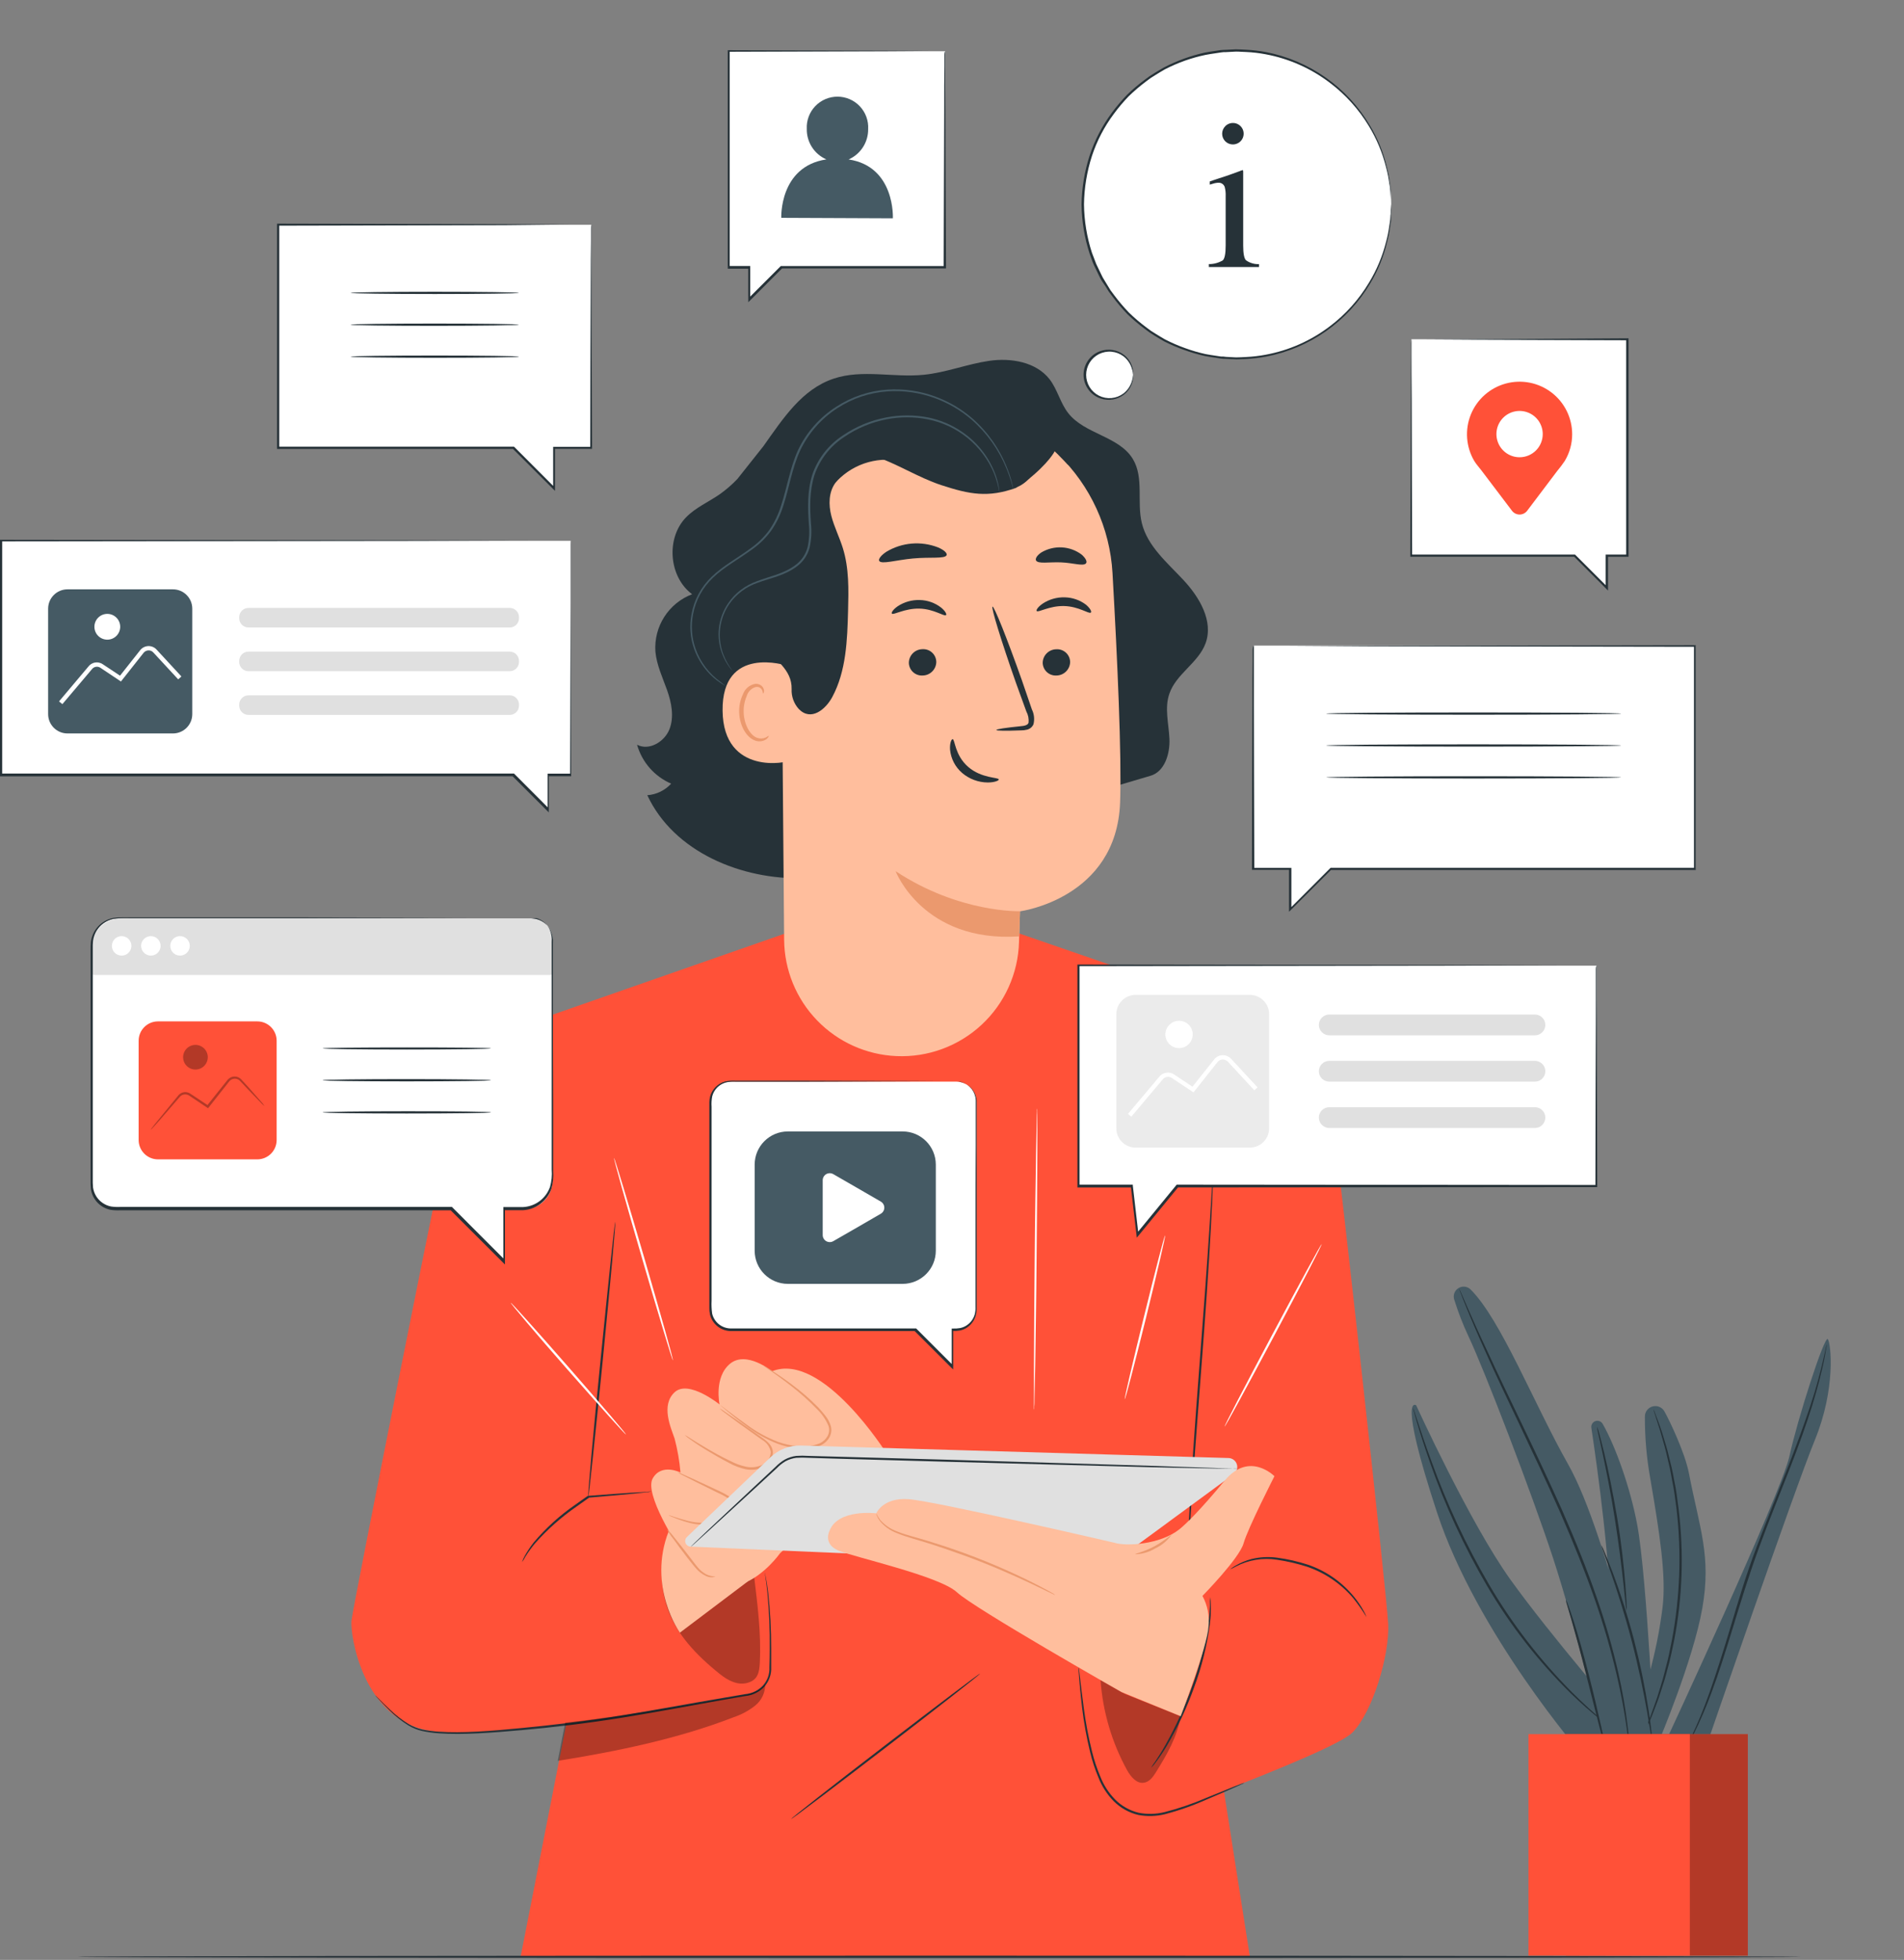 <svg width="203" height="209" viewBox="0 0 203 209" fill="none" xmlns="http://www.w3.org/2000/svg">
<rect x="0" y="0" width="203" height="209" fill="#808080" stroke="none"/>
<path d="M168.646 187.079C168.646 187.079 157.44 174.157 153.208 161.276C148.976 148.395 150.988 149.854 150.988 149.854C150.988 149.854 156.697 162.389 161.035 168.439C165.374 174.489 173.09 183.378 173.09 183.378L168.646 187.079Z" fill="#455A64"/>
<path d="M170.879 151.848C170.806 151.713 170.687 151.608 170.544 151.553C170.401 151.497 170.243 151.494 170.097 151.543C169.952 151.593 169.829 151.693 169.75 151.824C169.671 151.956 169.641 152.111 169.666 152.263C170.349 156.795 171.825 167.428 171.77 174.328C171.692 183.286 171.77 186.747 171.77 186.747H176.436C176.436 186.747 175.61 168.227 174.553 162.578C173.815 158.636 172.245 154.243 170.879 151.848Z" fill="#455A64"/>
<path d="M173.427 185.261C175.382 180.831 176.675 176.138 177.267 171.333C177.65 168.033 176.962 163.575 175.942 157.63C175.554 155.454 175.364 153.246 175.374 151.035C175.378 150.79 175.462 150.553 175.615 150.36C175.767 150.168 175.979 150.032 176.217 149.972C176.455 149.913 176.706 149.933 176.931 150.031C177.156 150.129 177.342 150.299 177.46 150.514C178.024 151.515 179.657 154.949 180.068 157.1C181.199 162.975 182.477 165.91 181.499 171.485C180.52 177.06 176.884 185.64 176.884 185.64L173.427 185.261Z" fill="#455A64"/>
<path d="M177.627 185.64C177.627 185.64 189.935 159.19 190.789 155.267C191.643 151.345 194.541 142.299 194.883 142.807C195.224 143.314 195.736 148.096 193.498 153.555C191.26 159.015 181.836 186.461 181.836 186.461H177.631" fill="#455A64"/>
<path d="M172.079 184.453C171.956 184.387 171.84 184.308 171.733 184.218C171.512 184.052 171.184 183.821 170.778 183.489C169.628 182.573 168.525 181.6 167.473 180.572C164.005 177.16 161.003 173.306 158.543 169.108C156.087 164.917 154.046 160.496 152.447 155.909C151.828 154.151 151.376 152.715 151.085 151.714C150.933 151.215 150.831 150.823 150.757 150.56C150.715 150.427 150.683 150.291 150.661 150.154C150.722 150.28 150.771 150.411 150.808 150.546L151.182 151.686C151.505 152.674 151.98 154.1 152.622 155.84C154.265 160.395 156.319 164.792 158.76 168.974C161.213 173.16 164.184 177.019 167.603 180.461C168.918 181.772 170.044 182.769 170.833 183.433C171.225 183.775 171.549 184.02 171.756 184.2C171.869 184.278 171.977 184.363 172.079 184.453Z" fill="#263238"/>
<path d="M173.422 171.766C173.364 171.512 173.327 171.252 173.312 170.991C173.256 170.442 173.178 169.731 173.085 168.868C172.892 167.082 172.587 164.613 172.162 161.904C171.738 159.195 171.239 156.753 170.865 154.981C170.681 154.137 170.533 153.435 170.404 152.9C170.337 152.647 170.293 152.389 170.27 152.129C170.367 152.371 170.445 152.619 170.506 152.872C170.644 153.361 170.824 154.067 171.036 154.944C171.461 156.693 171.959 159.135 172.421 161.867C172.882 164.599 173.132 167.059 173.279 168.859C173.353 169.754 173.404 170.483 173.422 170.987C173.445 171.246 173.445 171.507 173.422 171.766Z" fill="#263238"/>
<path d="M176.297 150.306C176.359 150.412 176.407 150.525 176.441 150.643C176.537 150.892 176.657 151.215 176.81 151.626C176.962 152.037 177.161 152.577 177.341 153.2C177.52 153.823 177.76 154.52 177.936 155.318C178.037 155.715 178.139 156.13 178.24 156.56C178.342 156.989 178.42 157.45 178.513 157.944C178.716 158.867 178.84 159.901 178.974 160.972C179.541 165.619 179.379 170.326 178.494 174.923C178.273 175.98 178.074 176.986 177.807 177.909C177.677 178.371 177.571 178.832 177.437 179.248C177.304 179.663 177.17 180.078 177.045 180.466C176.81 181.246 176.524 181.929 176.297 182.534C176.071 183.138 175.836 183.655 175.656 184.066C175.476 184.477 175.328 184.781 175.218 185.021C175.174 185.134 175.118 185.243 175.051 185.344C175.08 185.225 175.12 185.109 175.171 184.998C175.268 184.753 175.402 184.43 175.564 184.029C175.725 183.627 175.951 183.106 176.159 182.483C176.367 181.86 176.648 181.191 176.87 180.411L177.244 179.192C177.373 178.768 177.474 178.315 177.594 177.854C177.853 176.931 178.056 175.929 178.259 174.877C179.119 170.293 179.287 165.606 178.757 160.972C178.614 159.906 178.499 158.895 178.296 157.958C178.204 157.497 178.139 157.035 178.042 156.597L177.751 155.355C177.585 154.561 177.364 153.86 177.193 153.237C177.022 152.614 176.856 152.083 176.708 151.654L176.39 150.657C176.346 150.544 176.315 150.426 176.297 150.306Z" fill="#263238"/>
<path d="M194.758 143.342C194.763 143.382 194.763 143.422 194.758 143.462C194.758 143.554 194.74 143.67 194.703 143.808C194.652 144.108 194.583 144.556 194.463 145.123C194.223 146.259 193.826 147.892 193.212 149.882C192.598 151.871 191.758 154.201 190.761 156.758C189.764 159.315 188.615 162.112 187.531 165.065C186.446 168.019 185.565 170.927 184.762 173.548C183.959 176.169 183.211 178.537 182.482 180.471C181.919 182.013 181.271 183.523 180.539 184.993C180.29 185.515 180.077 185.916 179.916 186.175L179.745 186.479C179.705 186.547 179.682 186.579 179.676 186.576C179.684 186.538 179.698 186.5 179.717 186.466L179.87 186.152C179.999 185.875 180.211 185.478 180.446 184.947C180.945 183.9 181.61 182.358 182.293 180.406C182.976 178.454 183.732 176.095 184.512 173.483C185.292 170.871 186.155 167.945 187.281 164.978C188.408 162.01 189.538 159.213 190.54 156.67C191.541 154.127 192.386 151.801 193.041 149.826C193.697 147.851 194.098 146.231 194.366 145.1C194.5 144.537 194.587 144.094 194.656 143.794C194.689 143.66 194.716 143.55 194.735 143.457C194.74 143.418 194.747 143.38 194.758 143.342Z" fill="#263238"/>
<path d="M156.789 137.504C156.621 137.339 156.401 137.235 156.167 137.209C155.932 137.183 155.695 137.237 155.495 137.361C155.294 137.485 155.141 137.673 155.059 137.895C154.977 138.117 154.973 138.359 155.045 138.584C155.469 139.942 155.985 141.27 156.591 142.557C158.285 146.153 163.255 159.056 165.581 166.141C167.907 173.225 171.184 186.447 171.184 186.447L176.154 185.644C176.154 185.644 171.609 163.925 167.169 156.107C163.597 149.808 160.029 140.721 156.789 137.504Z" fill="#455A64"/>
<path d="M166.943 170.571C167.045 170.761 167.13 170.961 167.196 171.166C167.344 171.559 167.543 172.126 167.769 172.837C168.23 174.254 168.789 176.234 169.352 178.431C169.915 180.627 170.381 182.63 170.709 184.084C170.856 184.767 170.981 185.344 171.082 185.806C171.14 186.013 171.174 186.227 171.184 186.443C171.094 186.246 171.026 186.04 170.981 185.829L170.519 184.126C170.141 182.63 169.638 180.669 169.089 178.495C168.539 176.322 167.995 174.319 167.584 172.888C167.386 172.214 167.22 171.651 167.09 171.199C167.017 170.996 166.967 170.785 166.943 170.571Z" fill="#263238"/>
<path d="M173.681 186.041C173.666 185.998 173.657 185.953 173.653 185.907L173.598 185.515C173.542 185.173 173.496 184.666 173.395 184.015C173.21 182.709 172.887 180.826 172.352 178.532C171.721 175.848 170.951 173.198 170.044 170.594C169.024 167.654 167.736 164.475 166.301 161.179C163.375 154.617 160.44 148.774 158.52 144.463C157.551 142.313 156.799 140.554 156.305 139.331C156.051 138.722 155.871 138.242 155.746 137.919L155.608 137.55C155.591 137.508 155.579 137.465 155.571 137.421C155.571 137.421 155.594 137.458 155.631 137.536L155.797 137.901C155.94 138.238 156.143 138.699 156.397 139.285C156.923 140.499 157.699 142.239 158.705 144.362C160.662 148.649 163.606 154.469 166.55 161.05C168 164.35 169.273 167.539 170.284 170.493C171.19 173.107 171.95 175.769 172.559 178.468C172.973 180.287 173.295 182.126 173.524 183.978C173.612 184.629 173.644 185.141 173.676 185.487C173.676 185.649 173.699 185.778 173.708 185.884C173.708 185.938 173.698 185.991 173.681 186.041Z" fill="#263238"/>
<path d="M176.154 185.64C176.075 185.366 176.018 185.087 175.984 184.804C175.887 184.218 175.758 183.452 175.601 182.497C175.255 180.572 174.733 177.918 173.981 175.034C173.229 172.15 172.402 169.579 171.756 167.733L170.976 165.55C170.87 165.287 170.782 165.017 170.713 164.742C170.855 164.989 170.975 165.246 171.073 165.513C171.286 166.016 171.586 166.75 171.932 167.668C172.828 170.06 173.598 172.497 174.239 174.969C174.878 177.44 175.393 179.942 175.781 182.464C175.924 183.433 176.034 184.223 176.085 184.772C176.131 185.059 176.155 185.349 176.154 185.64Z" fill="#263238"/>
<path d="M186.349 184.924H166.957V208.549H186.349V184.924Z" fill="#FF5138"/>
<g opacity="0.3">
<path d="M186.349 184.924H166.957V208.549H186.349V184.924Z" fill="black"/>
</g>
<path d="M180.165 184.924H162.96V208.549H180.165V184.924Z" fill="#FF5138"/>
<path d="M148.007 173.229C147.854 169.911 142.879 125.306 142.127 119.579C140.927 110.432 133.571 108.138 133.571 108.138L108.561 99.507H83.815L56.997 108.876V109.338C56.997 109.089 56.997 108.936 56.997 108.876C56.729 109.024 50.129 110.902 48.546 117.405C47.683 120.959 37.609 171.37 37.47 172.851C37.332 174.332 38.656 183.369 45.777 184.555C48.44 185.016 54.205 184.587 60.366 183.904L55.515 208.614H133.252L130.483 190.952C136.663 188.542 143.133 185.875 144.213 184.73C146.345 182.552 148.145 176.543 148.007 173.229Z" fill="#FF5138"/>
<g opacity="0.3">
<path d="M80.391 168.001C80.273 166.408 79.886 164.848 79.246 163.385C78.545 161.959 77.331 160.709 75.789 160.312C74.248 159.915 72.402 160.556 71.719 161.996C68.913 169.842 71.465 174.3 76.796 178.551C77.645 179.229 78.692 179.755 79.731 179.446C80.769 179.137 80.958 178.389 81.009 177.323C81.166 174.162 80.764 171.12 80.391 168.001Z" fill="black"/>
</g>
<path d="M69.434 159.047C69.269 159.092 69.098 159.12 68.927 159.13L67.542 159.278C66.342 159.393 64.667 159.546 62.752 159.707H62.807C62.369 160.012 61.916 160.33 61.459 160.662C59.839 161.784 58.359 163.096 57.052 164.571C56.669 165.028 56.319 165.51 56.005 166.016C55.906 166.214 55.79 166.402 55.658 166.579C55.724 166.367 55.812 166.163 55.921 165.97C56.21 165.441 56.543 164.937 56.918 164.465C58.2 162.942 59.681 161.598 61.321 160.469C61.783 160.132 62.244 159.818 62.673 159.513H62.701H62.729C64.649 159.366 66.329 159.241 67.533 159.167L68.945 159.089C69.106 159.058 69.27 159.044 69.434 159.047Z" fill="#263238"/>
<path d="M81.531 167.687C81.549 167.731 81.562 167.777 81.567 167.825L81.655 168.24C81.724 168.605 81.821 169.164 81.9 169.842C82.12 171.822 82.228 173.813 82.223 175.805C82.223 176.432 82.223 177.092 82.223 177.78C82.258 178.525 82.009 179.256 81.526 179.824C80.993 180.417 80.257 180.786 79.463 180.858L77.068 181.274C73.791 181.85 70.196 182.543 66.398 183.157C62.599 183.77 58.963 184.204 55.644 184.495C52.326 184.786 49.322 185.016 46.797 184.836C46.197 184.797 45.6 184.713 45.011 184.587C44.482 184.464 43.975 184.257 43.511 183.973C42.785 183.514 42.111 182.976 41.504 182.367C40.996 181.874 40.627 181.472 40.373 181.2L40.091 180.891C40.057 180.855 40.026 180.816 39.999 180.775L40.11 180.872L40.41 181.167C40.668 181.431 41.056 181.818 41.568 182.298C42.181 182.889 42.856 183.412 43.581 183.858C44.034 184.129 44.528 184.325 45.044 184.44C45.627 184.556 46.217 184.632 46.811 184.666C49.317 184.827 52.312 184.596 55.621 184.273C58.93 183.95 62.572 183.535 66.361 182.917C70.15 182.298 73.745 181.62 77.026 181.071L79.426 180.66C80.175 180.603 80.874 180.261 81.378 179.704C81.836 179.174 82.07 178.488 82.034 177.789C82.057 177.106 82.066 176.446 82.066 175.819C82.088 173.833 82.006 171.847 81.821 169.87C81.757 169.168 81.674 168.628 81.623 168.259C81.595 168.088 81.577 167.95 81.558 167.844C81.541 167.793 81.532 167.74 81.531 167.687Z" fill="#263238"/>
<path d="M65.595 130.295C65.664 130.295 65.073 136.867 64.275 144.953C63.476 153.038 62.784 159.596 62.715 159.587C62.646 159.578 63.227 153.02 64.039 144.925C64.852 136.83 65.535 130.29 65.595 130.295Z" fill="#263238"/>
<path d="M129.357 124.581C129.361 124.62 129.361 124.658 129.357 124.697C129.357 124.785 129.357 124.891 129.357 125.025C129.357 125.329 129.334 125.749 129.316 126.28C129.279 127.374 129.205 128.952 129.103 130.895C128.896 134.799 128.526 140.19 128.065 146.125C127.603 152.06 127.206 157.455 126.957 161.355C126.837 163.293 126.736 164.862 126.666 165.97C126.634 166.501 126.602 166.921 126.583 167.225C126.583 167.359 126.583 167.465 126.556 167.553C126.561 167.59 126.561 167.627 126.556 167.664C126.551 167.627 126.551 167.59 126.556 167.553V167.225C126.556 166.916 126.556 166.496 126.593 165.965C126.63 164.871 126.703 163.293 126.805 161.35C127.013 157.446 127.386 152.06 127.843 146.12C128.3 140.181 128.702 134.79 128.951 130.89C129.076 128.957 129.172 127.383 129.242 126.275C129.279 125.744 129.306 125.352 129.325 125.02C129.325 124.891 129.348 124.78 129.352 124.692C129.349 124.655 129.351 124.618 129.357 124.581Z" fill="#263238"/>
<path d="M145.695 172.44C145.261 171.73 144.781 171.049 144.259 170.4C142.957 168.877 141.271 167.73 139.377 167.077C138.322 166.739 137.242 166.487 136.146 166.325C134.649 166.093 133.116 166.343 131.771 167.041C131.579 167.156 131.378 167.256 131.171 167.341C131.171 167.341 131.212 167.294 131.305 167.23C131.441 167.132 131.583 167.041 131.729 166.957C132.262 166.646 132.835 166.408 133.432 166.251C134.329 166.033 135.259 165.984 136.174 166.108C137.283 166.258 138.376 166.506 139.441 166.851C141.383 167.515 143.098 168.713 144.389 170.308C144.778 170.786 145.123 171.299 145.418 171.84C145.53 172.03 145.623 172.231 145.695 172.44Z" fill="#263238"/>
<path d="M132.666 190.121C132.583 190.178 132.493 190.225 132.398 190.259L131.605 190.615C130.917 190.919 129.92 191.362 128.674 191.884C127.228 192.532 125.731 193.06 124.197 193.462C123.272 193.688 122.309 193.714 121.373 193.541C120.372 193.306 119.457 192.794 118.733 192.064C118.02 191.333 117.464 190.465 117.099 189.512C116.735 188.647 116.443 187.753 116.227 186.839C115.851 185.301 115.567 183.741 115.378 182.169C115.216 180.826 115.124 179.741 115.059 178.989C115.032 178.634 115.013 178.343 114.995 178.121C114.985 178.02 114.985 177.918 114.995 177.817C115.024 177.915 115.043 178.015 115.05 178.117C115.078 178.338 115.115 178.625 115.156 178.98C115.249 179.728 115.369 180.826 115.553 182.146C115.756 183.708 116.048 185.256 116.43 186.784C116.649 187.685 116.941 188.566 117.302 189.419C117.658 190.341 118.196 191.181 118.885 191.888C119.578 192.588 120.452 193.08 121.41 193.31C122.313 193.481 123.243 193.459 124.137 193.245C125.661 192.856 127.151 192.348 128.596 191.727L131.554 190.527L132.366 190.213C132.462 190.17 132.563 190.139 132.666 190.121Z" fill="#263238"/>
<g opacity="0.3">
<path d="M81.581 179.608C80.889 180.572 79.426 180.766 78.258 180.964C72.088 182.012 66.513 183.014 60.26 183.692L59.466 187.772C65.779 186.761 72.277 185.427 78.235 183.115C79.059 182.839 79.829 182.422 80.511 181.883C80.851 181.611 81.125 181.264 81.311 180.87C81.496 180.475 81.589 180.043 81.581 179.608Z" fill="black"/>
</g>
<g opacity="0.3">
<path d="M117.339 179.164C117.576 182.549 118.549 185.841 120.191 188.81C120.575 189.47 121.156 190.195 121.918 190.112C122.508 190.047 122.919 189.516 123.228 189.013C124.424 187.084 125.508 185.247 125.877 183.013L119.993 180.664L117.339 179.164Z" fill="black"/>
</g>
<path d="M104.491 178.472C104.532 178.528 100.046 182.044 94.481 186.318C88.915 190.592 84.364 194.039 84.327 193.988C84.29 193.937 88.772 190.416 94.338 186.143C99.903 181.869 104.449 178.421 104.491 178.472Z" fill="#263238"/>
<path d="M129.025 170.308C129.064 170.563 129.086 170.821 129.089 171.079C129.106 171.386 129.106 171.694 129.089 172.002C129.089 172.353 129.043 172.754 128.993 173.193C128.688 175.488 128.127 177.741 127.322 179.912C126.546 182.09 125.566 184.19 124.396 186.184C124.037 186.787 123.646 187.369 123.224 187.929C123.075 188.138 122.909 188.335 122.725 188.515C122.848 188.289 122.99 188.075 123.15 187.873C123.422 187.467 123.814 186.867 124.248 186.096C125.372 184.091 126.324 181.994 127.096 179.829C127.894 177.675 128.472 175.445 128.822 173.174C128.882 172.736 128.937 172.343 128.956 171.993C128.974 171.642 129.011 171.342 129.002 171.097C128.986 170.834 128.994 170.57 129.025 170.308Z" fill="#263238"/>
<path d="M94.545 155.023C94.545 155.023 87.692 144.076 82.315 146.226C82.315 146.226 79.583 143.988 77.838 145.423C76.094 146.859 76.717 149.766 76.717 149.766C76.717 149.766 73.403 147.08 71.922 148.469C70.441 149.858 71.52 152.231 71.922 153.398C72.237 154.587 72.447 155.801 72.55 157.026C72.55 157.026 70.533 155.997 69.591 157.653C68.65 159.31 72.236 164.867 72.776 165.628C73.316 166.39 76.763 169.782 79.135 168.9C81.507 168.019 83.169 165.628 83.169 165.628L94.545 155.023Z" fill="#FFBE9D"/>
<path d="M76.713 150.186C76.93 150.297 77.137 150.426 77.331 150.574L78.974 151.7L81.383 153.398C81.626 153.567 81.847 153.763 82.043 153.984C82.257 154.227 82.385 154.534 82.407 154.857C82.404 155.196 82.304 155.527 82.119 155.811C81.935 156.096 81.673 156.322 81.365 156.463C80.768 156.736 80.099 156.807 79.459 156.666C78.88 156.535 78.323 156.325 77.802 156.043C76.814 155.53 75.956 155.027 75.231 154.584C74.506 154.141 73.953 153.758 73.57 153.481C73.363 153.347 73.169 153.192 72.993 153.02C73.213 153.128 73.424 153.253 73.625 153.394C74.022 153.643 74.594 154.003 75.319 154.427C76.043 154.852 76.915 155.35 77.903 155.812C78.408 156.079 78.947 156.276 79.505 156.398C80.092 156.53 80.706 156.467 81.254 156.218C81.523 156.098 81.753 155.905 81.916 155.66C82.079 155.415 82.17 155.128 82.177 154.834C82.128 154.564 82.02 154.308 81.86 154.086C81.701 153.863 81.493 153.679 81.254 153.546L78.872 151.848L77.28 150.662C77.077 150.52 76.888 150.361 76.713 150.186Z" fill="#EB996E"/>
<path d="M76.805 149.854C76.805 149.854 76.879 149.895 77.008 149.988L77.566 150.412C78.051 150.777 78.748 151.312 79.634 151.935C80.651 152.686 81.764 153.298 82.943 153.754C83.64 154.006 84.368 154.161 85.107 154.215C85.89 154.309 86.684 154.203 87.415 153.906C87.763 153.736 88.052 153.464 88.241 153.126C88.326 152.963 88.379 152.785 88.394 152.602C88.41 152.419 88.389 152.235 88.333 152.06C88.051 151.382 87.631 150.769 87.101 150.26C86.22 149.348 85.273 148.503 84.267 147.731C83.414 147.066 82.698 146.559 82.2 146.208L81.628 145.806C81.498 145.714 81.429 145.663 81.434 145.654C81.511 145.684 81.585 145.721 81.655 145.765C81.794 145.843 81.992 145.968 82.251 146.129C82.767 146.457 83.497 146.946 84.369 147.597C85.4 148.355 86.367 149.194 87.263 150.108C87.507 150.375 87.756 150.652 87.987 150.957C88.238 151.267 88.431 151.618 88.559 151.995C88.625 152.2 88.649 152.416 88.63 152.629C88.611 152.843 88.549 153.051 88.449 153.241C88.241 153.624 87.918 153.931 87.526 154.118C86.757 154.437 85.919 154.552 85.094 154.451C84.334 154.385 83.587 154.214 82.874 153.943C81.68 153.472 80.559 152.837 79.541 152.055C78.66 151.414 77.977 150.855 77.511 150.463L76.98 150.002C76.856 149.918 76.796 149.858 76.805 149.854Z" fill="#EB996E"/>
<path d="M72.24 157.007L77.059 159.315C77.603 159.578 78.24 159.975 78.217 160.579C78.187 160.86 78.064 161.122 77.866 161.322C77.454 161.744 76.952 162.068 76.397 162.268C75.843 162.469 75.25 162.542 74.663 162.481C73.493 162.346 72.349 162.035 71.271 161.558" fill="#FFBE9D"/>
<path d="M71.271 161.576C71.271 161.525 72.074 161.862 73.38 162.195C74.141 162.391 74.933 162.435 75.711 162.324C76.164 162.247 76.6 162.091 76.999 161.862C77.425 161.636 77.778 161.294 78.019 160.875C78.067 160.775 78.093 160.665 78.093 160.554C78.093 160.443 78.067 160.333 78.019 160.233C77.909 160.03 77.751 159.857 77.557 159.73C77.162 159.486 76.75 159.27 76.325 159.084L74.183 158.023L72.743 157.293C72.564 157.21 72.392 157.11 72.231 156.993C72.422 157.047 72.607 157.118 72.785 157.206L74.253 157.87L76.422 158.881C76.86 159.071 77.284 159.291 77.691 159.541C77.919 159.686 78.105 159.888 78.231 160.127C78.295 160.259 78.328 160.403 78.328 160.549C78.328 160.696 78.295 160.84 78.231 160.972C77.961 161.402 77.597 161.766 77.166 162.036C76.735 162.305 76.249 162.473 75.743 162.527C74.936 162.635 74.115 162.572 73.334 162.342C72.814 162.2 72.303 162.023 71.807 161.812C71.62 161.753 71.441 161.674 71.271 161.576Z" fill="#EB996E"/>
<path d="M79.749 168.624L72.49 174.102C72.49 174.102 68.968 169.196 71.308 163.252H73.057L72.66 165.199L75.965 165.891L79.749 168.624Z" fill="#FFBE9D"/>
<path d="M71.156 163.118L73.842 166.616C74.133 167.036 74.481 167.413 74.876 167.737C75.074 167.898 75.304 168.016 75.55 168.085C75.796 168.154 76.053 168.173 76.306 168.139" fill="#FFBE9D"/>
<path d="M76.288 168.116C76.11 168.182 75.919 168.208 75.73 168.191C75.541 168.174 75.358 168.115 75.194 168.019C74.828 167.84 74.501 167.589 74.234 167.281C73.93 166.944 73.639 166.547 73.311 166.145C72.683 165.328 72.13 164.581 71.737 164.036C71.504 163.752 71.304 163.443 71.142 163.113C71.413 163.357 71.658 163.629 71.871 163.925C72.3 164.447 72.877 165.176 73.5 165.993C73.819 166.399 74.1 166.796 74.386 167.128C74.627 167.425 74.922 167.674 75.254 167.862C75.575 168.025 75.928 168.111 76.288 168.116Z" fill="#EB996E"/>
<path d="M73.242 163.898L82.149 155.397C82.579 154.986 83.086 154.664 83.64 154.45C84.194 154.235 84.785 154.132 85.38 154.146L130.986 155.48C131.185 155.486 131.377 155.554 131.536 155.674C131.694 155.795 131.811 155.961 131.87 156.152C131.929 156.342 131.927 156.546 131.865 156.734C131.802 156.923 131.682 157.088 131.522 157.206L118.71 166.616C118.487 166.779 118.215 166.86 117.939 166.847L73.634 164.927C73.516 164.924 73.402 164.886 73.305 164.818C73.209 164.749 73.135 164.654 73.093 164.544C73.051 164.433 73.043 164.313 73.069 164.198C73.096 164.083 73.156 163.978 73.242 163.898Z" fill="#E0E0E0"/>
<path d="M131.891 156.624C131.837 156.631 131.783 156.631 131.729 156.624H131.268L129.463 156.597L122.822 156.463L100.933 155.877L88.882 155.54L86.178 155.457C85.752 155.429 85.325 155.429 84.9 155.457C84.496 155.507 84.104 155.632 83.746 155.826C83.406 156.027 83.096 156.274 82.823 156.56L81.965 157.349L80.349 158.84L75.457 163.325L74.119 164.539L73.768 164.848L73.643 164.95C73.643 164.95 73.676 164.904 73.75 164.83L74.087 164.502L75.393 163.256L80.234 158.715L81.84 157.215L82.694 156.417C82.981 156.119 83.307 155.861 83.663 155.65C84.042 155.443 84.457 155.308 84.886 155.254C85.322 155.224 85.76 155.224 86.197 155.254L88.901 155.327L100.956 155.66L122.841 156.315L129.473 156.541L131.277 156.615L131.739 156.643C131.789 156.631 131.84 156.625 131.891 156.624Z" fill="#263238"/>
<path d="M140.927 132.644C140.987 132.672 138.717 137.061 135.851 142.442C132.985 147.823 130.622 152.161 130.562 152.134C130.502 152.106 132.777 147.717 135.638 142.336C138.5 136.955 140.872 132.612 140.927 132.644Z" fill="white"/>
<path d="M124.225 131.74C124.29 131.74 123.381 135.676 122.19 140.508C120.999 145.34 119.984 149.226 119.919 149.208C119.855 149.189 120.768 145.271 121.959 140.439C123.15 135.607 124.147 131.721 124.225 131.74Z" fill="white"/>
<path d="M54.458 138.925C54.509 138.884 57.301 141.994 60.689 145.871C64.076 149.748 66.795 152.932 66.744 152.974C66.693 153.015 63.901 149.909 60.509 146.051C57.117 142.193 54.398 138.953 54.458 138.925Z" fill="white"/>
<path d="M65.465 123.474C65.525 123.474 66.984 128.274 68.719 134.236C70.454 140.199 71.811 145.04 71.746 145.059C71.682 145.077 70.224 140.264 68.488 134.301C66.753 128.338 65.401 123.497 65.465 123.474Z" fill="white"/>
<path d="M110.574 118.199C110.591 118.306 110.599 118.414 110.597 118.522C110.597 118.762 110.597 119.071 110.597 119.445V122.892C110.597 125.828 110.551 129.815 110.518 134.264C110.486 138.713 110.407 142.705 110.371 145.636C110.338 147.071 110.315 148.243 110.297 149.083C110.297 149.471 110.297 149.785 110.264 150.006C110.267 150.116 110.258 150.226 110.237 150.334C110.226 150.225 110.226 150.115 110.237 150.006C110.237 149.771 110.237 149.457 110.237 149.083C110.237 148.243 110.237 147.071 110.237 145.636C110.237 142.7 110.283 138.713 110.315 134.264C110.347 129.815 110.426 125.828 110.467 122.892C110.495 121.457 110.518 120.289 110.537 119.445C110.537 119.057 110.56 118.748 110.569 118.522C110.558 118.414 110.56 118.306 110.574 118.199Z" fill="white"/>
<path d="M126.15 61.825C124.428 59.979 122.342 58.239 121.742 55.788C121.188 53.532 121.982 50.952 120.791 48.963C119.324 46.512 115.664 46.309 113.901 44.066C113.043 42.977 112.747 41.537 111.903 40.443C110.463 38.597 107.786 38.136 105.442 38.482C103.097 38.828 100.877 39.723 98.519 39.963C95.288 40.296 91.942 39.349 88.878 40.379C85.5 41.509 83.51 44.597 81.383 47.592L78.614 51.081C78.042 51.682 77.413 52.226 76.736 52.706C75.54 53.536 74.165 54.123 73.15 55.161C70.981 57.385 71.303 61.511 73.791 63.367C72.57 63.832 71.53 64.678 70.826 65.779C70.121 66.879 69.789 68.177 69.877 69.482C70.007 70.912 70.644 72.251 71.119 73.584C71.594 74.918 71.899 76.455 71.368 77.784C70.837 79.113 69.19 80.092 67.921 79.413C68.181 80.332 68.642 81.182 69.271 81.9C69.9 82.618 70.681 83.188 71.557 83.567C70.898 84.287 69.988 84.728 69.014 84.799C71.834 90.85 79.048 93.84 85.721 93.651C92.395 93.462 98.694 90.72 104.795 88.02L122.601 82.745C124.165 82.335 124.756 80.392 124.682 78.776C124.608 77.161 124.137 75.49 124.682 73.958C125.402 71.858 127.774 70.681 128.536 68.596C129.399 66.228 127.876 63.666 126.15 61.825Z" fill="#263238"/>
<path d="M84.212 79.644C82.772 75.629 81.351 71.582 80.626 67.382C79.901 63.182 79.897 58.775 81.263 54.736C81.471 54.123 83.266 50.006 83.912 50.047C84.374 50.08 83.303 53.906 83.547 54.298C85.878 58.041 86.617 62.605 86.395 67.008C86.139 71.288 85.407 75.526 84.212 79.644Z" fill="#263238"/>
<path d="M99.977 43.088H98.99C88.301 43.457 82.643 52.742 83.298 63.417L83.603 100.227C83.631 103.434 84.889 106.508 87.118 108.814C89.346 111.12 92.375 112.482 95.579 112.619C97.238 112.692 98.895 112.434 100.453 111.861C102.011 111.287 103.44 110.41 104.656 109.279C105.872 108.148 106.851 106.786 107.535 105.274C108.22 103.761 108.597 102.127 108.645 100.467C108.7 98.534 108.746 97.181 108.751 97.181C108.755 97.181 119.052 95.829 119.421 85.575C119.601 80.618 119.139 70.386 118.613 61.114C118.34 56.318 116.271 51.8 112.817 48.46C109.364 45.12 104.78 43.202 99.977 43.088Z" fill="#FFBE9D"/>
<path d="M108.751 97.168C108.751 97.168 102.289 97.389 95.487 92.899C95.487 92.899 98.403 100.532 108.663 99.854L108.751 97.168Z" fill="#EB996E"/>
<path d="M114.095 70.589C114.088 70.971 113.933 71.335 113.662 71.604C113.392 71.874 113.027 72.028 112.646 72.034C112.459 72.046 112.271 72.021 112.094 71.958C111.917 71.896 111.755 71.799 111.617 71.672C111.478 71.545 111.368 71.391 111.291 71.22C111.214 71.049 111.172 70.864 111.169 70.677C111.176 70.297 111.33 69.935 111.599 69.667C111.867 69.398 112.229 69.244 112.609 69.237C112.796 69.223 112.985 69.248 113.162 69.309C113.34 69.37 113.503 69.467 113.643 69.594C113.782 69.72 113.893 69.874 113.971 70.045C114.049 70.216 114.091 70.401 114.095 70.589Z" fill="#263238"/>
<path d="M116.301 65.323C116.116 65.508 115.027 64.663 113.449 64.626C111.87 64.59 110.68 65.356 110.532 65.157C110.449 65.07 110.643 64.733 111.155 64.377C111.857 63.908 112.688 63.671 113.532 63.699C114.352 63.717 115.146 63.995 115.798 64.493C116.255 64.889 116.412 65.24 116.301 65.323Z" fill="#263238"/>
<path d="M99.825 70.589C99.818 70.971 99.663 71.335 99.392 71.604C99.122 71.874 98.758 72.028 98.376 72.034C98.189 72.046 98.001 72.021 97.824 71.958C97.647 71.896 97.485 71.799 97.347 71.672C97.209 71.545 97.098 71.391 97.021 71.22C96.944 71.049 96.902 70.864 96.899 70.677C96.904 70.295 97.057 69.93 97.327 69.659C97.597 69.388 97.962 69.234 98.344 69.228C98.531 69.215 98.72 69.24 98.898 69.302C99.076 69.364 99.239 69.462 99.377 69.589C99.516 69.717 99.627 69.871 99.704 70.043C99.781 70.215 99.822 70.401 99.825 70.589Z" fill="#263238"/>
<path d="M100.863 65.591C100.679 65.78 99.585 64.931 98.011 64.899C96.437 64.867 95.242 65.628 95.09 65.43C95.011 65.342 95.201 65 95.718 64.645C96.411 64.189 97.228 63.959 98.057 63.985C98.878 64.001 99.672 64.279 100.323 64.779C100.799 65.162 100.956 65.508 100.863 65.591Z" fill="#263238"/>
<path d="M106.231 77.844C106.231 77.752 107.209 77.604 108.801 77.443C109.203 77.41 109.586 77.337 109.664 77.064C109.706 76.649 109.622 76.231 109.424 75.864L108.303 72.772C106.757 68.369 105.645 64.751 105.82 64.691C105.995 64.631 107.398 68.148 108.949 72.537C109.323 73.626 109.678 74.66 110.015 75.647C110.259 76.139 110.32 76.702 110.186 77.235C110.125 77.375 110.032 77.5 109.915 77.599C109.798 77.698 109.661 77.769 109.512 77.807C109.287 77.864 109.056 77.891 108.824 77.886C107.228 77.946 106.235 77.932 106.231 77.844Z" fill="#263238"/>
<path d="M101.565 78.823C101.823 78.823 101.782 80.525 103.222 81.776C104.662 83.027 106.48 82.879 106.489 83.119C106.512 83.225 106.074 83.442 105.303 83.442C104.3 83.433 103.333 83.07 102.571 82.418C101.843 81.788 101.385 80.902 101.293 79.944C101.246 79.229 101.45 78.809 101.565 78.823Z" fill="#263238"/>
<path d="M100.928 59.194C100.762 59.619 99.193 59.379 97.338 59.554C95.482 59.73 93.978 60.205 93.738 59.813C93.636 59.628 93.904 59.231 94.518 58.83C95.336 58.342 96.254 58.046 97.203 57.966C98.153 57.886 99.108 58.024 99.996 58.368C100.665 58.645 101.002 58.991 100.928 59.194Z" fill="#263238"/>
<path d="M115.793 60.067C115.507 60.417 114.432 60.021 113.126 59.97C111.82 59.919 110.707 60.154 110.463 59.776C110.357 59.591 110.537 59.236 111.03 58.908C111.689 58.518 112.45 58.331 113.215 58.373C113.98 58.415 114.715 58.683 115.327 59.144C115.779 59.545 115.923 59.896 115.793 60.067Z" fill="#263238"/>
<path d="M83.963 71.009C83.792 70.931 76.966 68.757 77.04 75.777C77.114 82.796 84.134 81.315 84.143 81.089C84.152 80.862 83.963 71.009 83.963 71.009Z" fill="#FFBE9D"/>
<path d="M81.96 78.467C81.927 78.444 81.84 78.55 81.632 78.647C81.34 78.778 81.008 78.788 80.709 78.675C79.966 78.407 79.325 77.235 79.288 75.97C79.266 75.369 79.377 74.77 79.615 74.217C79.68 73.996 79.798 73.794 79.959 73.629C80.12 73.464 80.319 73.341 80.538 73.271C80.678 73.233 80.827 73.245 80.959 73.306C81.09 73.367 81.196 73.472 81.258 73.603C81.355 73.797 81.314 73.94 81.351 73.949C81.388 73.958 81.498 73.829 81.443 73.543C81.402 73.369 81.302 73.214 81.161 73.105C80.967 72.959 80.723 72.896 80.483 72.929C80.195 72.989 79.928 73.121 79.705 73.313C79.483 73.505 79.314 73.751 79.214 74.028C78.92 74.638 78.781 75.312 78.808 75.989C78.863 77.401 79.597 78.721 80.617 79.007C80.806 79.061 81.005 79.07 81.198 79.036C81.391 79.002 81.575 78.924 81.734 78.809C81.946 78.615 81.983 78.467 81.96 78.467Z" fill="#EB996E"/>
<path d="M113.878 49.567C115.004 48.921 111.534 45.303 108.718 44.08C104.468 42.234 98.007 41.168 94.135 42.34C89.473 43.725 85.624 46.143 83.344 50.444C81.065 54.745 80.266 59.73 80.483 64.59C80.552 66.076 80.732 67.622 81.544 68.863C82.551 70.395 84.447 71.341 84.401 73.478C84.364 74.262 84.64 75.029 85.167 75.61C86.478 76.953 88.024 75.643 88.726 74.346C90.221 71.577 90.336 68.286 90.419 65.116C90.479 62.877 90.53 60.588 89.861 58.447C89.501 57.284 88.938 56.19 88.633 55.004C88.329 53.818 88.347 52.475 89.067 51.492C89.238 51.281 89.426 51.085 89.63 50.906C90.595 50.036 91.773 49.438 93.045 49.174C94.316 48.909 95.635 48.988 96.867 49.401C100.845 50.735 107.629 52.706 109.369 51.335C111.87 49.364 112.457 48.104 112.457 48.104L113.878 49.567Z" fill="#263238"/>
<path d="M94.485 41.38C98.32 40.023 102.709 39.996 106.351 41.842C108.284 42.806 110.043 44.366 110.661 46.457C111.28 48.547 110.44 51.095 108.455 51.944L108.317 52.032C105.34 53.089 103.388 52.724 100.383 51.741C97.859 50.915 95.597 49.401 93.064 48.584C90.353 47.721 87.446 47.686 84.715 48.483C87.346 45.349 90.65 42.737 94.485 41.38Z" fill="#263238"/>
<path d="M78.111 71.544C77.983 71.42 77.868 71.284 77.765 71.138C77.457 70.723 77.207 70.268 77.022 69.786C76.668 68.896 76.54 67.933 76.647 66.982C76.754 66.031 77.093 65.12 77.635 64.331C77.988 63.803 78.425 63.335 78.928 62.947C79.473 62.528 80.08 62.198 80.728 61.968C82.038 61.461 83.561 61.197 84.807 60.256C85.445 59.79 85.903 59.118 86.104 58.355C86.28 57.542 86.325 56.707 86.238 55.881C86.123 54.178 86.053 52.346 86.621 50.573C87.217 48.864 88.367 47.402 89.889 46.42C91.27 45.479 92.83 44.832 94.471 44.518C95.954 44.227 97.479 44.227 98.962 44.518C100.253 44.78 101.477 45.299 102.562 46.046C104.143 47.117 105.364 48.64 106.065 50.416C106.252 50.896 106.392 51.392 106.485 51.898L106.54 52.295C106.545 52.341 106.545 52.387 106.54 52.433C106.415 51.757 106.224 51.094 105.972 50.453C105.355 48.992 104.388 47.705 103.157 46.705C101.926 45.705 100.468 45.022 98.911 44.717C97.456 44.431 95.959 44.431 94.504 44.717C92.895 45.031 91.367 45.67 90.013 46.595C88.537 47.553 87.421 48.976 86.843 50.638C86.289 52.355 86.349 54.155 86.464 55.858C86.552 56.709 86.502 57.569 86.317 58.405C86.101 59.217 85.612 59.93 84.932 60.422C83.621 61.401 82.075 61.654 80.778 62.148C79.554 62.56 78.495 63.355 77.755 64.414C77.151 65.294 76.803 66.325 76.749 67.391C76.708 68.195 76.83 68.999 77.109 69.754C77.354 70.396 77.692 71 78.111 71.544Z" fill="#455A64"/>
<path d="M77.354 73.137C77.166 73.046 76.986 72.941 76.814 72.823C76.316 72.491 75.861 72.097 75.462 71.651C74.83 70.94 74.338 70.116 74.013 69.223C73.588 68.031 73.489 66.747 73.727 65.503C73.997 63.986 74.742 62.593 75.854 61.525C77.035 60.362 78.6 59.531 80.058 58.452C80.815 57.914 81.481 57.258 82.029 56.508C82.576 55.71 82.998 54.832 83.28 53.906C83.907 52.032 84.203 49.955 85.084 47.998C85.979 46.11 87.387 44.511 89.146 43.383C90.78 42.313 92.661 41.681 94.61 41.546C96.361 41.432 98.116 41.69 99.76 42.303C101.189 42.832 102.512 43.614 103.665 44.611C105.324 46.07 106.606 47.908 107.403 49.969C107.709 50.711 107.929 51.485 108.058 52.276C108.038 52.229 108.022 52.179 108.012 52.129C107.98 52.013 107.943 51.866 107.892 51.667C107.734 51.095 107.541 50.532 107.315 49.983C106.494 47.957 105.206 46.154 103.554 44.721C102.413 43.743 101.104 42.979 99.691 42.465C98.069 41.867 96.339 41.619 94.615 41.736C92.713 41.87 90.877 42.486 89.279 43.526C87.558 44.635 86.182 46.203 85.306 48.054C84.429 49.96 84.143 52.032 83.51 53.933C83.219 54.882 82.783 55.78 82.218 56.596C81.655 57.362 80.973 58.032 80.197 58.581C78.711 59.67 77.16 60.491 76.002 61.622C74.912 62.657 74.175 64.008 73.897 65.485C73.657 66.702 73.743 67.962 74.146 69.135C74.65 70.587 75.594 71.845 76.846 72.735C77.174 73.021 77.363 73.123 77.354 73.137Z" fill="#455A64"/>
<path d="M118.844 164.521C118.844 164.521 99.779 160.086 96.867 159.869C94.135 159.666 93.424 161.378 93.424 161.378C93.424 161.378 89.335 160.866 88.435 163.252C88.435 163.252 87.715 164.636 89.39 165.347C91.065 166.058 100.157 168.056 102.026 169.796C103.895 171.536 119.564 180.434 119.564 180.434L125.882 183.013C125.882 183.013 128.72 175.597 128.849 173.469C128.971 172.334 128.746 171.188 128.203 170.183C128.203 170.183 132.135 166.187 132.588 164.576C133.04 162.965 135.878 157.418 135.878 157.418C135.878 157.418 133.215 154.704 130.58 157.88C127.945 161.055 126.468 162.495 125.753 163.072C123.685 164.724 120.058 164.904 118.844 164.521Z" fill="#FFBE9D"/>
<path d="M112.498 170.082C112.498 170.082 112.424 170.082 112.295 170.003L111.737 169.736L109.683 168.753C107.943 167.941 105.529 166.865 102.76 165.859C101.376 165.356 100.06 164.908 98.847 164.53C97.633 164.152 96.539 163.875 95.616 163.482C94.891 163.21 94.253 162.746 93.77 162.139C93.648 161.967 93.547 161.781 93.47 161.586C93.439 161.52 93.421 161.45 93.415 161.378C93.54 161.623 93.684 161.859 93.844 162.084C94.343 162.648 94.979 163.076 95.69 163.325C96.571 163.685 97.693 163.939 98.92 164.318C100.148 164.696 101.473 165.125 102.852 165.633C105.211 166.499 107.522 167.489 109.775 168.6C110.638 169.03 111.326 169.394 111.797 169.653L112.337 169.962C112.394 169.997 112.448 170.037 112.498 170.082Z" fill="#EB996E"/>
<path d="M124.885 163.704C124.44 164.314 123.848 164.802 123.164 165.121C122.517 165.508 121.781 165.723 121.027 165.744C121.027 165.674 121.987 165.481 123.053 164.908C124.119 164.336 124.834 163.648 124.885 163.704Z" fill="#EB996E"/>
<path d="M191.989 208.669C191.989 208.738 150.868 208.789 100.148 208.789C49.428 208.789 8.307 208.738 8.307 208.669C8.307 208.6 49.419 208.549 100.148 208.549C150.877 208.549 191.989 208.614 191.989 208.669Z" fill="#263238"/>
<path d="M60.85 57.676H0.106V82.667H54.735L58.46 86.391V82.667H60.85V57.676Z" fill="white"/>
<path d="M60.85 57.699C60.85 57.699 60.85 57.838 60.85 58.124C60.85 58.41 60.85 58.839 60.85 59.393C60.85 60.524 60.85 62.162 60.85 64.322C60.85 68.632 60.878 74.891 60.897 82.69V82.773H58.423L58.511 82.685C58.511 83.835 58.511 85.108 58.511 86.41V86.631L58.354 86.475L54.629 82.755L54.694 82.782L2.769 82.787H0V82.667C0 73.898 0 65.466 0 57.676V57.561H0.115L43.788 57.616L56.369 57.644H59.715H60.573H60.86H60.56H59.687H56.318L43.71 57.676L0.115 57.727L0.231 57.616C0.231 65.406 0.231 73.838 0.231 82.607L0.111 82.487H2.769H54.758H54.8L54.828 82.515L58.547 86.244L58.391 86.308C58.391 85.007 58.391 83.733 58.391 82.584V82.501H60.869L60.786 82.584C60.786 74.803 60.823 68.568 60.832 64.266C60.832 62.116 60.832 60.454 60.832 59.319C60.832 58.756 60.832 58.327 60.832 58.036C60.832 57.745 60.85 57.699 60.85 57.699Z" fill="#263238"/>
<path d="M54.343 64.825H26.495C25.947 64.825 25.503 65.269 25.503 65.817V65.923C25.503 66.471 25.947 66.916 26.495 66.916H54.343C54.891 66.916 55.335 66.471 55.335 65.923V65.817C55.335 65.269 54.891 64.825 54.343 64.825Z" fill="#E0E0E0"/>
<path d="M54.343 69.486H26.495C25.947 69.486 25.503 69.93 25.503 70.478V70.585C25.503 71.133 25.947 71.577 26.495 71.577H54.343C54.891 71.577 55.335 71.133 55.335 70.585V70.478C55.335 69.93 54.891 69.486 54.343 69.486Z" fill="#E0E0E0"/>
<path d="M54.343 74.147H26.495C25.947 74.147 25.503 74.592 25.503 75.14V75.246C25.503 75.794 25.947 76.238 26.495 76.238H54.343C54.891 76.238 55.335 75.794 55.335 75.246V75.14C55.335 74.592 54.891 74.147 54.343 74.147Z" fill="#E0E0E0"/>
<path d="M18.437 62.845H7.195C6.056 62.845 5.132 63.769 5.132 64.908V76.15C5.132 77.29 6.056 78.213 7.195 78.213H18.437C19.577 78.213 20.5 77.29 20.5 76.15V64.908C20.5 63.769 19.577 62.845 18.437 62.845Z" fill="#455A64"/>
<path d="M6.65 75.089L6.295 74.794L9.406 71.102C9.577 70.864 9.835 70.702 10.123 70.651C10.412 70.601 10.709 70.664 10.952 70.829L12.798 72.052L14.953 69.325C15.056 69.196 15.185 69.092 15.332 69.018C15.478 68.944 15.639 68.903 15.804 68.897C15.968 68.89 16.131 68.92 16.283 68.982C16.435 69.045 16.572 69.14 16.684 69.26L19.342 72.135L19 72.445L16.342 69.574C16.277 69.501 16.197 69.444 16.106 69.406C16.016 69.368 15.918 69.352 15.821 69.357C15.723 69.36 15.627 69.385 15.539 69.429C15.452 69.472 15.374 69.535 15.313 69.611L12.895 72.671L10.707 71.212C10.562 71.114 10.383 71.077 10.211 71.109C10.038 71.141 9.885 71.239 9.784 71.383L6.65 75.089Z" fill="white"/>
<path d="M11.441 68.212C12.2 68.212 12.816 67.597 12.816 66.837C12.816 66.078 12.2 65.462 11.441 65.462C10.681 65.462 10.066 66.078 10.066 66.837C10.066 67.597 10.681 68.212 11.441 68.212Z" fill="white"/>
<path d="M170.229 102.978H115.009V126.506H120.704L121.308 131.689L125.559 126.506H170.229V102.978Z" fill="white"/>
<path d="M170.229 102.978C170.229 102.978 170.229 103.112 170.229 103.38C170.229 103.647 170.229 104.053 170.229 104.58C170.229 105.641 170.229 107.206 170.252 109.222C170.252 113.284 170.275 119.173 170.293 126.506V126.589H170.21L125.54 126.626L125.633 126.58C124.285 128.223 122.841 129.981 121.382 131.767L121.202 131.984L121.17 131.703C120.976 130.06 120.773 128.297 120.565 126.52L120.685 126.626H114.87V126.506C114.87 118.245 114.87 110.312 114.87 102.969V102.854H114.986L154.717 102.904L166.135 102.937H169.167H169.947H170.206H169.933H169.144H166.084L154.639 102.969L114.986 103.024L115.096 102.909C115.096 110.242 115.096 118.176 115.096 126.446L114.976 126.326H120.778V126.432C120.985 128.209 121.188 129.972 121.378 131.615L121.17 131.555C122.628 129.774 124.073 128.011 125.42 126.372L125.457 126.326H125.513L170.182 126.363L170.099 126.446C170.099 119.131 170.136 113.261 170.146 109.213C170.146 107.187 170.146 105.618 170.146 104.552C170.146 104.021 170.146 103.629 170.146 103.338C170.146 103.047 170.229 102.978 170.229 102.978Z" fill="#263238"/>
<path d="M163.652 110.404H141.721C141.428 110.403 141.147 110.286 140.939 110.078C140.732 109.871 140.615 109.59 140.613 109.296C140.613 109.002 140.73 108.721 140.938 108.513C141.146 108.305 141.427 108.189 141.721 108.189H163.652C163.946 108.189 164.228 108.305 164.435 108.513C164.643 108.721 164.76 109.002 164.76 109.296C164.758 109.59 164.641 109.871 164.434 110.078C164.226 110.286 163.945 110.403 163.652 110.404Z" fill="#E0E0E0"/>
<path d="M163.652 115.342H141.721C141.427 115.342 141.146 115.225 140.938 115.018C140.73 114.81 140.613 114.528 140.613 114.234C140.615 113.941 140.732 113.66 140.939 113.453C141.147 113.245 141.428 113.128 141.721 113.127H163.652C163.945 113.128 164.226 113.245 164.434 113.453C164.641 113.66 164.758 113.941 164.76 114.234C164.76 114.528 164.643 114.81 164.435 115.018C164.228 115.225 163.946 115.342 163.652 115.342Z" fill="#E0E0E0"/>
<path d="M163.652 120.285H141.721C141.428 120.284 141.147 120.167 140.939 119.959C140.732 119.752 140.615 119.471 140.613 119.177C140.613 118.883 140.73 118.602 140.938 118.394C141.146 118.186 141.427 118.07 141.721 118.07H163.652C163.946 118.07 164.228 118.186 164.435 118.394C164.643 118.602 164.76 118.883 164.76 119.177C164.758 119.471 164.641 119.752 164.434 119.959C164.226 120.167 163.945 120.284 163.652 120.285Z" fill="#E0E0E0"/>
<path d="M133.248 106.089H121.082C119.943 106.089 119.019 107.012 119.019 108.152V120.317C119.019 121.456 119.943 122.38 121.082 122.38H133.248C134.387 122.38 135.311 121.456 135.311 120.317V108.152C135.311 107.012 134.387 106.089 133.248 106.089Z" fill="#EBEBEB"/>
<path d="M120.621 119.08L120.265 118.78L123.561 114.867C123.742 114.618 124.012 114.45 124.315 114.397C124.618 114.343 124.93 114.409 125.185 114.581L127.137 115.882L129.445 112.984C129.551 112.847 129.684 112.736 129.837 112.656C129.99 112.576 130.159 112.531 130.331 112.522C130.503 112.517 130.674 112.549 130.834 112.615C130.993 112.681 131.136 112.78 131.254 112.905L134.074 115.951L133.732 116.265L130.917 113.219C130.845 113.142 130.758 113.08 130.66 113.04C130.562 112.999 130.457 112.981 130.351 112.985C130.246 112.988 130.142 113.015 130.048 113.063C129.954 113.11 129.871 113.178 129.805 113.261L127.248 116.491L124.94 114.954C124.783 114.848 124.59 114.807 124.403 114.841C124.216 114.874 124.05 114.98 123.939 115.134L120.621 119.08Z" fill="white"/>
<path d="M127.165 110.312C127.165 110.6 127.079 110.882 126.919 111.122C126.758 111.362 126.53 111.549 126.264 111.659C125.997 111.77 125.703 111.798 125.42 111.742C125.137 111.685 124.878 111.546 124.674 111.341C124.47 111.137 124.332 110.876 124.276 110.593C124.22 110.31 124.25 110.017 124.361 109.75C124.472 109.484 124.659 109.256 124.9 109.097C125.14 108.937 125.423 108.852 125.711 108.853C125.903 108.853 126.092 108.891 126.269 108.964C126.445 109.038 126.606 109.145 126.741 109.281C126.876 109.416 126.983 109.577 127.056 109.754C127.129 109.931 127.166 110.12 127.165 110.312Z" fill="white"/>
<path d="M56.623 97.952H12.659C11.892 97.952 11.156 98.257 10.613 98.8C10.07 99.343 9.766 100.078 9.766 100.846V126.423C9.766 127.096 10.033 127.742 10.509 128.218C10.985 128.694 11.631 128.961 12.304 128.961H48.131L53.766 134.596V128.961H55.843C56.654 128.961 57.433 128.639 58.007 128.065C58.58 127.491 58.903 126.713 58.903 125.901V100.246C58.899 99.641 58.658 99.062 58.232 98.633C57.806 98.204 57.228 97.96 56.623 97.952Z" fill="white"/>
<path d="M12.848 97.952H56.692C57.286 97.952 57.855 98.188 58.275 98.608C58.695 99.028 58.931 99.597 58.931 100.191V103.717C58.931 103.785 58.903 103.851 58.855 103.899C58.806 103.948 58.741 103.975 58.672 103.975H10.024C9.956 103.975 9.89 103.948 9.841 103.899C9.793 103.851 9.766 103.785 9.766 103.717V101.035C9.766 100.219 10.09 99.436 10.667 98.859C11.245 98.281 12.027 97.957 12.844 97.957L12.848 97.952Z" fill="#E0E0E0"/>
<path d="M27.432 108.918H16.845C15.706 108.918 14.782 109.841 14.782 110.981V121.568C14.782 122.707 15.706 123.631 16.845 123.631H27.432C28.572 123.631 29.495 122.707 29.495 121.568V110.981C29.495 109.841 28.572 108.918 27.432 108.918Z" fill="#FF5138"/>
<g opacity="0.3">
<path d="M28.212 117.959C28.035 117.82 27.871 117.666 27.723 117.497L26.454 116.182L25.586 115.259C25.512 115.183 25.423 115.124 25.325 115.084C25.227 115.044 25.122 115.025 25.016 115.028C24.91 115.031 24.806 115.056 24.711 115.102C24.615 115.147 24.53 115.211 24.46 115.291L22.411 117.89L22.25 118.093L22.18 118.18L22.088 118.116L20.5 117.054L20.131 116.805C20.019 116.743 19.894 116.708 19.767 116.703C19.643 116.7 19.52 116.726 19.409 116.781C19.298 116.836 19.202 116.917 19.13 117.017L16.942 119.542L16.31 120.243C16.162 120.405 16.079 120.488 16.07 120.479C16.121 120.379 16.184 120.286 16.259 120.202C16.416 119.999 16.61 119.74 16.845 119.463C17.39 118.799 18.11 117.913 18.963 116.874C19.055 116.745 19.176 116.64 19.316 116.567C19.457 116.495 19.613 116.458 19.771 116.459C19.933 116.464 20.091 116.508 20.233 116.588C20.376 116.676 20.491 116.754 20.62 116.842L22.212 117.899L22.051 117.926L22.212 117.723L24.285 115.125C24.377 115.021 24.491 114.938 24.618 114.881C24.746 114.825 24.884 114.796 25.023 114.797C25.155 114.798 25.285 114.825 25.406 114.879C25.527 114.932 25.635 115.009 25.725 115.107L26.569 116.03L27.783 117.414C27.944 117.581 28.088 117.763 28.212 117.959Z" fill="black"/>
</g>
<g opacity="0.3">
<path d="M22.153 112.739C22.153 112.999 22.076 113.254 21.931 113.47C21.786 113.686 21.581 113.855 21.341 113.954C21.1 114.054 20.836 114.08 20.581 114.029C20.326 113.978 20.091 113.853 19.907 113.669C19.723 113.485 19.598 113.251 19.547 112.996C19.497 112.741 19.523 112.476 19.622 112.236C19.722 111.995 19.89 111.79 20.107 111.645C20.323 111.501 20.577 111.424 20.837 111.424C21.01 111.424 21.181 111.458 21.341 111.524C21.5 111.59 21.645 111.687 21.767 111.809C21.89 111.931 21.986 112.076 22.052 112.236C22.119 112.395 22.153 112.566 22.153 112.739Z" fill="black"/>
</g>
<path d="M56.623 97.952C56.843 97.942 57.062 97.969 57.274 98.031C57.583 98.119 57.871 98.272 58.118 98.479C58.365 98.685 58.567 98.942 58.709 99.231C58.909 99.663 58.994 100.14 58.953 100.615C58.953 101.132 58.953 101.695 58.953 102.3C58.953 103.518 58.953 104.921 58.953 106.49C58.953 109.633 58.953 113.454 58.977 117.857C58.977 120.06 58.977 122.402 58.977 124.881C59.025 125.518 58.961 126.159 58.787 126.774C58.57 127.403 58.172 127.953 57.643 128.357C57.103 128.777 56.447 129.02 55.764 129.054C55.086 129.054 54.417 129.054 53.734 129.054L53.835 128.952C53.835 130.715 53.835 132.644 53.835 134.587V134.841L53.655 134.661L48.016 129.03L48.094 129.063H15.973H12.848C12.492 129.082 12.135 129.065 11.782 129.012C11.249 128.903 10.762 128.632 10.388 128.237C10.014 127.841 9.771 127.34 9.692 126.801C9.661 126.453 9.65 126.103 9.659 125.754C9.659 123.003 9.659 120.297 9.659 117.636C9.659 112.31 9.659 107.173 9.659 102.281V101.358C9.652 101.05 9.663 100.742 9.692 100.435C9.772 99.813 10.046 99.231 10.476 98.774C10.902 98.325 11.454 98.018 12.059 97.892C12.357 97.843 12.658 97.823 12.959 97.832H13.845H20.588H32.689L50.226 97.869H54.989H56.231C56.508 97.869 56.651 97.869 56.651 97.869H56.231H54.989H50.226L32.689 97.911H20.588H13.845C13.269 97.891 12.693 97.911 12.119 97.971C11.554 98.088 11.039 98.378 10.644 98.8C10.25 99.223 9.996 99.757 9.918 100.329C9.89 100.625 9.881 100.923 9.89 101.22V102.143C9.89 107.035 9.89 112.171 9.89 117.497V125.615C9.881 125.954 9.89 126.293 9.918 126.631C9.966 126.957 10.079 127.271 10.25 127.554C10.425 127.836 10.655 128.079 10.927 128.269C11.2 128.459 11.508 128.591 11.833 128.657C12.171 128.705 12.512 128.72 12.853 128.703H16.015H48.136H48.182L48.214 128.735L53.845 134.375L53.665 134.449V128.814V128.717H53.761C54.44 128.717 55.123 128.717 55.778 128.717C56.423 128.684 57.042 128.458 57.555 128.066C58.054 127.684 58.431 127.164 58.64 126.571C58.81 125.971 58.871 125.346 58.82 124.725C58.82 122.245 58.82 119.903 58.82 117.7C58.82 113.298 58.82 109.476 58.82 106.333C58.82 104.764 58.82 103.361 58.82 102.143C58.82 101.538 58.82 100.975 58.82 100.458C58.864 99.996 58.788 99.53 58.598 99.106C58.462 98.822 58.269 98.569 58.031 98.363C57.793 98.158 57.514 98.004 57.214 97.911C57.016 97.906 56.818 97.92 56.623 97.952Z" fill="#263238"/>
<path d="M14.007 100.86C14.008 101.066 13.947 101.267 13.834 101.438C13.72 101.61 13.558 101.744 13.368 101.823C13.178 101.902 12.969 101.923 12.767 101.883C12.565 101.843 12.38 101.744 12.234 101.599C12.089 101.453 11.99 101.268 11.95 101.066C11.91 100.864 11.931 100.655 12.01 100.465C12.089 100.275 12.223 100.113 12.394 99.999C12.566 99.885 12.767 99.825 12.973 99.826C13.247 99.827 13.509 99.936 13.703 100.13C13.896 100.324 14.006 100.586 14.007 100.86Z" fill="white"/>
<path d="M17.122 100.86C17.123 101.065 17.063 101.267 16.949 101.438C16.836 101.609 16.674 101.743 16.484 101.822C16.295 101.902 16.086 101.923 15.884 101.883C15.682 101.844 15.497 101.745 15.351 101.6C15.205 101.455 15.106 101.27 15.066 101.069C15.025 100.867 15.045 100.658 15.124 100.468C15.202 100.278 15.335 100.116 15.506 100.001C15.677 99.887 15.878 99.826 16.084 99.826C16.358 99.826 16.622 99.935 16.816 100.128C17.011 100.322 17.121 100.585 17.122 100.86Z" fill="white"/>
<path d="M20.233 100.86C20.234 101.066 20.173 101.267 20.06 101.438C19.946 101.61 19.784 101.744 19.594 101.823C19.404 101.902 19.195 101.923 18.993 101.883C18.791 101.843 18.605 101.744 18.46 101.599C18.314 101.453 18.215 101.268 18.176 101.066C18.136 100.864 18.157 100.655 18.236 100.465C18.315 100.275 18.449 100.113 18.62 99.999C18.792 99.885 18.993 99.825 19.199 99.826C19.335 99.826 19.469 99.853 19.595 99.905C19.72 99.957 19.834 100.033 19.93 100.129C20.026 100.225 20.102 100.339 20.154 100.464C20.206 100.59 20.233 100.724 20.233 100.86Z" fill="white"/>
<path d="M52.345 111.798C52.345 111.862 48.325 111.918 43.368 111.918C38.412 111.918 34.397 111.862 34.397 111.798C34.397 111.733 38.416 111.696 43.382 111.696C48.348 111.696 52.345 111.728 52.345 111.798Z" fill="#263238"/>
<path d="M52.345 115.194C52.345 115.264 48.325 115.314 43.368 115.314C38.412 115.314 34.397 115.264 34.397 115.194C34.397 115.125 38.416 115.074 43.368 115.074C48.32 115.074 52.345 115.13 52.345 115.194Z" fill="#263238"/>
<path d="M52.345 118.619C52.345 118.688 48.325 118.739 43.368 118.739C38.412 118.739 34.397 118.688 34.397 118.619C34.397 118.55 38.416 118.499 43.368 118.499C48.32 118.499 52.345 118.531 52.345 118.619Z" fill="#263238"/>
<path d="M133.677 68.84H180.77V92.636H141.952L137.627 96.96V92.636H133.677V68.84Z" fill="white"/>
<path d="M133.677 68.84C133.677 68.84 133.677 68.988 133.677 69.265C133.677 69.542 133.677 69.962 133.677 70.501C133.677 71.591 133.677 73.183 133.677 75.237C133.677 79.344 133.705 85.279 133.728 92.636L133.64 92.548H137.683V92.645C137.683 93.988 137.683 95.456 137.683 96.969L137.517 96.895L141.836 92.571L141.864 92.539H141.91H177.668H180.728L180.608 92.659C180.608 84.264 180.608 76.243 180.608 68.863L180.719 68.974L146.858 68.918L137.124 68.886H134.531H133.608H133.825H134.485H137.06L146.751 68.854L180.686 68.799H180.797V68.914C180.797 76.298 180.797 84.315 180.797 92.71V92.774H177.617H141.859L141.933 92.742L137.604 97.061L137.434 97.228V96.992C137.434 95.479 137.434 94.011 137.434 92.668L137.526 92.76H133.483V92.673C133.483 85.288 133.515 79.34 133.529 75.218C133.529 73.174 133.529 71.586 133.552 70.501C133.552 69.971 133.552 69.579 133.552 69.283C133.552 68.988 133.677 68.84 133.677 68.84Z" fill="#263238"/>
<path d="M172.841 76.095C172.841 76.164 165.798 76.215 157.117 76.215C148.436 76.215 141.393 76.164 141.393 76.095C141.393 76.026 148.431 75.975 157.117 75.975C165.803 75.975 172.841 76.03 172.841 76.095Z" fill="#263238"/>
<path d="M172.841 79.496C172.841 79.566 165.798 79.616 157.117 79.616C148.436 79.616 141.393 79.566 141.393 79.496C141.393 79.427 148.431 79.376 157.117 79.376C165.803 79.376 172.841 79.432 172.841 79.496Z" fill="#263238"/>
<path d="M172.841 82.898C172.841 82.962 165.798 83.018 157.117 83.018C148.436 83.018 141.393 82.962 141.393 82.898C141.393 82.833 148.431 82.778 157.117 82.778C165.803 82.778 172.841 82.833 172.841 82.898Z" fill="#263238"/>
<path d="M63.047 23.972H29.666V47.767H54.772L59.097 52.092V47.767H63.047V23.972Z" fill="white"/>
<path d="M63.047 23.972C63.047 23.972 63.047 24.11 63.047 24.387C63.047 24.664 63.047 25.089 63.047 25.629C63.047 26.727 63.047 28.333 63.07 30.392C63.07 34.545 63.098 40.494 63.121 47.767V47.864H59.074L59.175 47.767C59.175 49.12 59.175 50.583 59.175 52.087V52.346L58.99 52.166L54.666 47.846L54.745 47.878H32.698H29.537V47.754C29.537 39.183 29.537 31.102 29.537 23.958V23.852H29.648L53.817 23.907L60.629 23.935H62.419H63.029H62.867H62.406H60.592L53.766 24.009L29.666 24.064L29.772 23.953C29.772 31.098 29.772 39.183 29.772 47.749L29.652 47.634H32.712H54.758H54.804L54.837 47.666L59.157 51.995L58.977 52.069C58.977 50.564 58.977 49.101 58.977 47.749V47.647H63.029L62.932 47.74C62.932 40.489 62.973 34.554 62.983 30.419C62.983 28.356 62.983 26.727 63.006 25.638C63.006 25.093 63.006 24.673 63.006 24.383C63.006 24.092 63.047 23.972 63.047 23.972Z" fill="#263238"/>
<path d="M37.382 31.232C37.382 31.167 41.402 31.111 46.354 31.111C51.306 31.111 55.326 31.167 55.326 31.232C55.326 31.296 51.311 31.352 46.354 31.352C41.398 31.352 37.382 31.296 37.382 31.232Z" fill="#263238"/>
<path d="M37.382 34.624C37.382 34.559 41.402 34.504 46.354 34.504C51.306 34.504 55.326 34.559 55.326 34.624C55.326 34.688 51.311 34.744 46.354 34.744C41.398 34.744 37.382 34.697 37.382 34.624Z" fill="#263238"/>
<path d="M37.382 38.034C37.382 37.965 41.402 37.914 46.354 37.914C51.306 37.914 55.326 37.965 55.326 38.034C55.326 38.103 51.311 38.154 46.354 38.154C41.398 38.154 37.382 38.099 37.382 38.034Z" fill="#263238"/>
<path d="M100.78 5.47H77.719V28.532H79.925V31.97L83.358 28.532H100.78V5.47Z" fill="white"/>
<path d="M100.78 5.47C100.78 5.47 100.78 5.608 100.78 5.881C100.78 6.153 100.78 6.573 100.78 7.099C100.78 8.184 100.78 9.757 100.803 11.76C100.803 15.808 100.836 21.581 100.859 28.532V28.624H100.757H83.335L83.418 28.587L79.985 32.025L79.782 32.228V28.532L79.902 28.652H77.594V28.532C77.594 20.063 77.594 12.18 77.594 5.456V5.355H77.695L94.462 5.41L99.124 5.433H100.347H100.757H100.323H99.082L94.398 5.461L77.695 5.516L77.797 5.41C77.797 12.12 77.797 20.003 77.797 28.485L77.677 28.366H79.985V31.924L79.777 31.836L83.215 28.402L83.248 28.37H83.298H100.72L100.614 28.472C100.637 21.549 100.656 15.799 100.67 11.765C100.67 9.753 100.67 8.17 100.697 7.081C100.697 6.55 100.697 6.134 100.697 5.844C100.697 5.553 100.78 5.47 100.78 5.47Z" fill="#263238"/>
<path d="M90.479 17.003C91.104 16.727 91.634 16.274 92.004 15.7C92.374 15.126 92.568 14.456 92.561 13.773C92.587 13.328 92.522 12.884 92.37 12.465C92.218 12.047 91.983 11.664 91.678 11.34C91.374 11.016 91.006 10.757 90.598 10.579C90.19 10.402 89.751 10.309 89.306 10.307C88.861 10.304 88.42 10.393 88.011 10.566C87.601 10.74 87.231 10.995 86.923 11.317C86.615 11.638 86.376 12.018 86.221 12.435C86.065 12.852 85.995 13.296 86.017 13.74C86.003 14.429 86.195 15.105 86.566 15.685C86.937 16.265 87.472 16.722 88.103 16.998C83.067 17.755 83.298 23.229 83.298 23.229L95.196 23.28C95.196 23.28 95.468 17.755 90.479 17.003Z" fill="#455A64"/>
<path d="M150.481 36.179H173.542V59.241H171.336V62.674L167.903 59.241H150.481V36.179Z" fill="white"/>
<path d="M150.481 36.179C150.481 36.179 150.481 36.331 150.481 36.613C150.481 36.894 150.481 37.314 150.481 37.85C150.481 38.939 150.481 40.522 150.508 42.534C150.508 46.563 150.541 52.313 150.559 59.241L150.458 59.139H167.88H167.93L167.963 59.176L171.401 62.61L171.193 62.693V59.139H173.501L173.381 59.259C173.381 50.79 173.381 42.908 173.381 36.184L173.482 36.285L156.78 36.234L152.096 36.207H150.854C150.573 36.207 150.421 36.207 150.421 36.207H150.831H152.054L156.716 36.179L173.529 36.077H173.63V36.179C173.63 42.889 173.63 50.772 173.63 59.255V59.374H171.322L171.442 59.255V62.979L171.239 62.771L167.806 59.338L167.889 59.37H150.467H150.365V59.268C150.388 52.313 150.407 46.54 150.421 42.497C150.421 40.494 150.421 38.92 150.444 37.836C150.444 37.31 150.444 36.904 150.444 36.617C150.476 36.313 150.481 36.179 150.481 36.179Z" fill="#263238"/>
<path d="M167.621 46.314C167.622 45.452 167.423 44.601 167.042 43.828C166.661 43.056 166.106 42.381 165.422 41.857C164.737 41.334 163.941 40.974 163.096 40.808C162.25 40.642 161.377 40.673 160.545 40.898C159.714 41.124 158.945 41.539 158.299 42.109C157.654 42.68 157.148 43.392 156.822 44.19C156.497 44.988 156.359 45.851 156.421 46.71C156.482 47.57 156.741 48.404 157.177 49.147C157.394 49.507 157.639 49.77 157.934 50.149L161.206 54.469C161.301 54.593 161.423 54.694 161.563 54.763C161.703 54.833 161.857 54.869 162.014 54.869C162.17 54.869 162.324 54.833 162.464 54.763C162.604 54.694 162.727 54.593 162.821 54.469L166.024 50.227C166.314 49.882 166.585 49.522 166.837 49.147C167.349 48.291 167.62 47.312 167.621 46.314ZM162.014 48.76C161.525 48.76 161.048 48.615 160.642 48.344C160.236 48.072 159.919 47.687 159.733 47.236C159.546 46.784 159.497 46.288 159.592 45.809C159.687 45.33 159.923 44.89 160.268 44.545C160.613 44.199 161.053 43.964 161.532 43.869C162.011 43.774 162.507 43.823 162.959 44.01C163.41 44.196 163.795 44.513 164.067 44.919C164.338 45.325 164.483 45.802 164.483 46.291C164.483 46.946 164.223 47.574 163.76 48.036C163.297 48.5 162.669 48.76 162.014 48.76Z" fill="#FF5138"/>
<path d="M138.788 36.741C147.03 32.933 150.624 23.165 146.816 14.923C143.008 6.681 133.239 3.087 124.998 6.895C116.756 10.704 113.162 20.472 116.97 28.714C120.778 36.956 130.547 40.55 138.788 36.741Z" fill="white"/>
<path d="M148.33 21.812C148.33 21.812 148.33 21.72 148.302 21.544C148.275 21.369 148.275 21.083 148.251 20.764C148.251 20.594 148.228 20.4 148.219 20.188C148.21 19.975 148.15 19.749 148.113 19.505C148.04 18.931 147.926 18.363 147.771 17.806C147.387 16.27 146.772 14.801 145.949 13.449C144.872 11.66 143.462 10.093 141.795 8.834C139.773 7.29 137.416 6.245 134.914 5.784C134.232 5.656 133.543 5.576 132.851 5.544C132.495 5.544 132.14 5.498 131.785 5.502L130.705 5.558C130.52 5.558 130.34 5.558 130.156 5.595L129.611 5.678C129.251 5.738 128.877 5.779 128.513 5.858C127.771 6.014 127.04 6.219 126.325 6.471C125.596 6.732 124.886 7.04 124.197 7.394C123.851 7.584 123.524 7.801 123.182 8.004C122.836 8.205 122.506 8.431 122.194 8.682C121.546 9.167 120.93 9.693 120.348 10.256C119.775 10.85 119.241 11.482 118.752 12.148C117.735 13.51 116.946 15.028 116.416 16.643C115.881 18.308 115.596 20.044 115.572 21.794C115.594 23.543 115.879 25.279 116.416 26.944L116.878 28.153L117.432 29.307C117.517 29.5 117.619 29.686 117.736 29.861L118.064 30.401L118.392 30.941L118.765 31.444C119.258 32.108 119.793 32.74 120.367 33.336C120.947 33.9 121.564 34.426 122.213 34.91C122.525 35.16 122.855 35.387 123.201 35.588C123.542 35.791 123.87 36.008 124.216 36.197C124.904 36.551 125.615 36.86 126.343 37.12C127.055 37.38 127.782 37.593 128.522 37.757C128.891 37.836 129.26 37.877 129.62 37.937L130.165 38.02C130.349 38.02 130.529 38.02 130.714 38.057L131.794 38.113C132.149 38.113 132.505 38.085 132.86 38.071C133.552 38.039 134.242 37.958 134.923 37.831C137.425 37.37 139.783 36.325 141.804 34.781C143.473 33.515 144.883 31.94 145.958 30.142C146.782 28.79 147.396 27.322 147.781 25.786C147.935 25.229 148.049 24.661 148.122 24.087C148.159 23.843 148.205 23.626 148.228 23.404C148.251 23.183 148.228 23.003 148.261 22.827C148.261 22.491 148.302 22.232 148.311 22.047C148.321 21.863 148.339 21.784 148.339 21.784C148.339 21.784 148.339 21.872 148.339 22.047C148.339 22.223 148.339 22.509 148.311 22.832C148.311 23.003 148.311 23.197 148.311 23.409C148.311 23.621 148.251 23.847 148.215 24.101C148.151 24.678 148.043 25.249 147.891 25.809C147.521 27.359 146.916 28.844 146.096 30.212C144.903 32.229 143.294 33.97 141.376 35.318C139.459 36.666 137.276 37.59 134.974 38.03C134.283 38.158 133.585 38.241 132.883 38.279C132.528 38.279 132.168 38.325 131.808 38.32L130.709 38.265C130.529 38.265 130.34 38.265 130.16 38.233L129.606 38.15C129.237 38.09 128.863 38.048 128.494 37.97C127.743 37.807 127.005 37.593 126.283 37.328C125.544 37.069 124.822 36.761 124.124 36.405C123.773 36.216 123.436 35.994 123.09 35.791C122.743 35.584 122.41 35.355 122.093 35.104C121.432 34.614 120.803 34.082 120.21 33.511C119.628 32.907 119.086 32.265 118.585 31.591L118.207 31.084L117.87 30.539L117.506 30.009C117.388 29.828 117.285 29.638 117.196 29.441C117.012 29.053 116.823 28.666 116.633 28.273C116.444 27.881 116.333 27.456 116.172 27.046C115.623 25.358 115.333 23.596 115.313 21.821C115.338 20.047 115.627 18.286 116.172 16.597C116.713 14.95 117.518 13.4 118.553 12.009C119.053 11.336 119.596 10.694 120.178 10.09C120.77 9.519 121.399 8.987 122.061 8.497C122.377 8.246 122.71 8.017 123.058 7.81C123.404 7.607 123.741 7.385 124.091 7.196C125.473 6.479 126.942 5.945 128.462 5.608C128.831 5.53 129.205 5.488 129.574 5.428L130.123 5.345C130.308 5.322 130.492 5.322 130.677 5.313L131.771 5.258C132.135 5.258 132.495 5.29 132.851 5.304C133.552 5.338 134.251 5.42 134.941 5.548C137.246 5.991 139.43 6.92 141.348 8.273C143.266 9.625 144.874 11.371 146.064 13.394C146.883 14.761 147.489 16.246 147.859 17.797C148.011 18.358 148.119 18.931 148.182 19.509C148.219 19.758 148.261 19.971 148.279 20.197C148.298 20.423 148.279 20.603 148.279 20.774C148.279 21.11 148.279 21.374 148.307 21.558C148.335 21.743 148.33 21.812 148.33 21.812Z" fill="#263238"/>
<path d="M128.886 28.162C129.409 28.169 129.924 28.03 130.373 27.761C130.576 27.567 130.677 27.041 130.677 26.183V20.94C130.694 20.608 130.661 20.275 130.58 19.952C130.535 19.808 130.442 19.683 130.316 19.599C130.19 19.515 130.039 19.476 129.888 19.491C129.809 19.489 129.73 19.496 129.653 19.514C129.574 19.514 129.353 19.583 128.983 19.689V19.348L129.445 19.191C130.728 18.775 131.622 18.468 132.126 18.268C132.252 18.206 132.385 18.162 132.523 18.138C132.538 18.192 132.546 18.248 132.546 18.305V26.187C132.546 27.023 132.648 27.572 132.851 27.761C133.255 28.044 133.742 28.187 134.235 28.167V28.476H128.886V28.162ZM130.636 13.454C130.768 13.32 130.932 13.22 131.112 13.164C131.292 13.108 131.483 13.098 131.669 13.133C131.854 13.169 132.028 13.25 132.174 13.37C132.32 13.489 132.435 13.642 132.508 13.816C132.58 13.991 132.609 14.18 132.59 14.368C132.572 14.556 132.508 14.736 132.403 14.893C132.298 15.05 132.156 15.179 131.989 15.267C131.823 15.356 131.637 15.402 131.448 15.402C131.298 15.403 131.149 15.374 131.011 15.318C130.872 15.261 130.746 15.178 130.639 15.072C130.533 14.967 130.448 14.841 130.391 14.703C130.333 14.565 130.303 14.416 130.303 14.266C130.302 14.116 130.331 13.968 130.388 13.829C130.445 13.69 130.529 13.564 130.636 13.459V13.454Z" fill="#263238"/>
<path d="M120.824 39.991C120.825 40.503 120.674 41.004 120.39 41.431C120.106 41.857 119.702 42.19 119.229 42.386C118.756 42.583 118.235 42.635 117.732 42.535C117.23 42.436 116.768 42.19 116.406 41.828C116.043 41.466 115.796 41.005 115.696 40.502C115.595 40 115.646 39.479 115.842 39.006C116.038 38.532 116.37 38.128 116.796 37.843C117.222 37.559 117.722 37.407 118.235 37.407C118.921 37.407 119.578 37.679 120.064 38.163C120.549 38.648 120.823 39.305 120.824 39.991Z" fill="white"/>
<path d="M120.824 39.991C120.796 39.991 120.824 39.76 120.695 39.373C120.548 38.822 120.224 38.335 119.772 37.988C119.402 37.712 118.964 37.545 118.505 37.504C118.046 37.463 117.585 37.551 117.173 37.757C116.761 37.964 116.415 38.281 116.173 38.673C115.931 39.065 115.803 39.516 115.803 39.977C115.803 40.438 115.931 40.889 116.173 41.282C116.415 41.673 116.761 41.99 117.173 42.197C117.585 42.403 118.046 42.491 118.505 42.45C118.964 42.41 119.402 42.242 119.772 41.966C120.224 41.619 120.548 41.133 120.695 40.582C120.805 40.194 120.796 39.963 120.824 39.963C120.851 39.963 120.824 40.019 120.824 40.129C120.826 40.285 120.809 40.44 120.773 40.591C120.646 41.177 120.32 41.7 119.85 42.072C119.495 42.348 119.077 42.531 118.633 42.602C118.19 42.674 117.735 42.633 117.312 42.483C116.81 42.309 116.372 41.987 116.056 41.56C115.712 41.099 115.526 40.539 115.526 39.963C115.526 39.388 115.712 38.828 116.056 38.366C116.372 37.94 116.81 37.618 117.312 37.443C117.735 37.293 118.19 37.252 118.633 37.324C119.077 37.396 119.495 37.578 119.85 37.854C120.321 38.225 120.647 38.749 120.773 39.336C120.809 39.487 120.826 39.642 120.824 39.797C120.833 39.926 120.833 39.991 120.824 39.991Z" fill="#263238"/>
<path d="M101.929 115.342H77.931C77.352 115.342 76.797 115.572 76.387 115.981C75.978 116.391 75.748 116.946 75.748 117.525V139.654C75.748 139.941 75.804 140.225 75.914 140.49C76.024 140.755 76.185 140.995 76.387 141.198C76.59 141.401 76.831 141.562 77.096 141.671C77.36 141.781 77.644 141.837 77.931 141.837H97.633L101.579 145.788V141.837H101.929C102.216 141.837 102.5 141.781 102.765 141.671C103.03 141.562 103.27 141.401 103.473 141.198C103.676 140.995 103.837 140.755 103.946 140.49C104.056 140.225 104.112 139.941 104.112 139.654V117.525C104.112 116.946 103.882 116.391 103.473 115.981C103.064 115.572 102.508 115.342 101.929 115.342Z" fill="white"/>
<path d="M101.93 115.342C102.106 115.331 102.284 115.347 102.456 115.388C102.978 115.512 103.437 115.824 103.743 116.265C103.967 116.587 104.101 116.963 104.131 117.354C104.131 117.783 104.131 118.24 104.131 118.739C104.131 119.736 104.131 120.885 104.131 122.168C104.131 124.743 104.131 127.858 104.131 131.43C104.131 133.216 104.131 135.122 104.131 137.121C104.131 137.619 104.131 138.127 104.131 138.639V139.414C104.143 139.684 104.118 139.954 104.057 140.218C103.92 140.757 103.592 141.23 103.134 141.547C102.898 141.706 102.633 141.819 102.354 141.879C102.078 141.925 101.798 141.942 101.519 141.93L101.625 141.824C101.625 143.06 101.625 144.403 101.625 145.774V146.037L101.436 145.853L97.485 141.907L97.568 141.939H77.853C77.351 141.92 76.869 141.738 76.48 141.421C76.091 141.104 75.816 140.668 75.697 140.181C75.643 139.943 75.62 139.7 75.628 139.456V134.638C75.628 131.006 75.628 127.503 75.628 124.166C75.628 122.495 75.628 120.869 75.628 119.288V117.53C75.631 117.329 75.657 117.129 75.707 116.934C75.81 116.551 76.011 116.201 76.291 115.919C76.571 115.637 76.92 115.434 77.303 115.328C77.671 115.249 78.049 115.221 78.425 115.245H81.614H85.578L97.527 115.282L100.757 115.305H101.602C101.791 115.305 101.888 115.305 101.888 115.305H101.602H100.757H97.527L85.578 115.347H78.457C78.098 115.325 77.738 115.353 77.386 115.43C77.038 115.527 76.722 115.712 76.468 115.969C76.214 116.226 76.031 116.544 75.937 116.893C75.865 117.263 75.841 117.642 75.868 118.019V119.196C75.868 120.78 75.868 122.406 75.868 124.074C75.868 127.411 75.868 130.913 75.868 134.546V138.699C75.844 139.162 75.865 139.625 75.928 140.084C76.033 140.522 76.279 140.914 76.628 141.199C76.978 141.485 77.411 141.647 77.862 141.662H80.728H97.633H97.679L97.711 141.694L101.657 145.645L101.468 145.723C101.468 144.339 101.468 143.01 101.468 141.773V141.671H101.574C101.84 141.683 102.106 141.666 102.368 141.621C102.621 141.57 102.861 141.469 103.074 141.325C103.501 141.042 103.808 140.612 103.937 140.116C103.995 139.87 104.019 139.616 104.006 139.364V137.056C104.006 135.053 104.006 133.152 104.006 131.366C104.006 127.794 104.006 124.678 104.034 122.103C104.034 120.82 104.034 119.671 104.034 118.674C104.034 118.176 104.034 117.71 104.034 117.29C104.002 116.839 103.83 116.411 103.542 116.063C103.254 115.715 102.864 115.467 102.428 115.351C102.262 115.339 102.096 115.335 101.93 115.342Z" fill="#263238"/>
<path d="M96.234 120.654H84C82.045 120.654 80.46 122.239 80.46 124.194V133.369C80.46 135.324 82.045 136.908 84 136.908H96.234C98.189 136.908 99.774 135.324 99.774 133.369V124.194C99.774 122.239 98.189 120.654 96.234 120.654Z" fill="#455A64"/>
<path d="M88.846 132.353C88.731 132.42 88.601 132.455 88.469 132.455C88.337 132.456 88.207 132.421 88.092 132.355C87.977 132.289 87.882 132.194 87.816 132.08C87.75 131.965 87.715 131.835 87.715 131.703V125.86C87.715 125.728 87.75 125.598 87.816 125.483C87.882 125.368 87.977 125.273 88.092 125.207C88.207 125.141 88.337 125.107 88.469 125.107C88.601 125.107 88.731 125.143 88.846 125.209L91.375 126.668L93.904 128.131C94.019 128.196 94.115 128.29 94.181 128.405C94.248 128.519 94.283 128.649 94.283 128.781C94.283 128.914 94.248 129.044 94.181 129.158C94.115 129.272 94.019 129.367 93.904 129.432L91.379 130.895L88.846 132.353Z" fill="white"/>
</svg>
